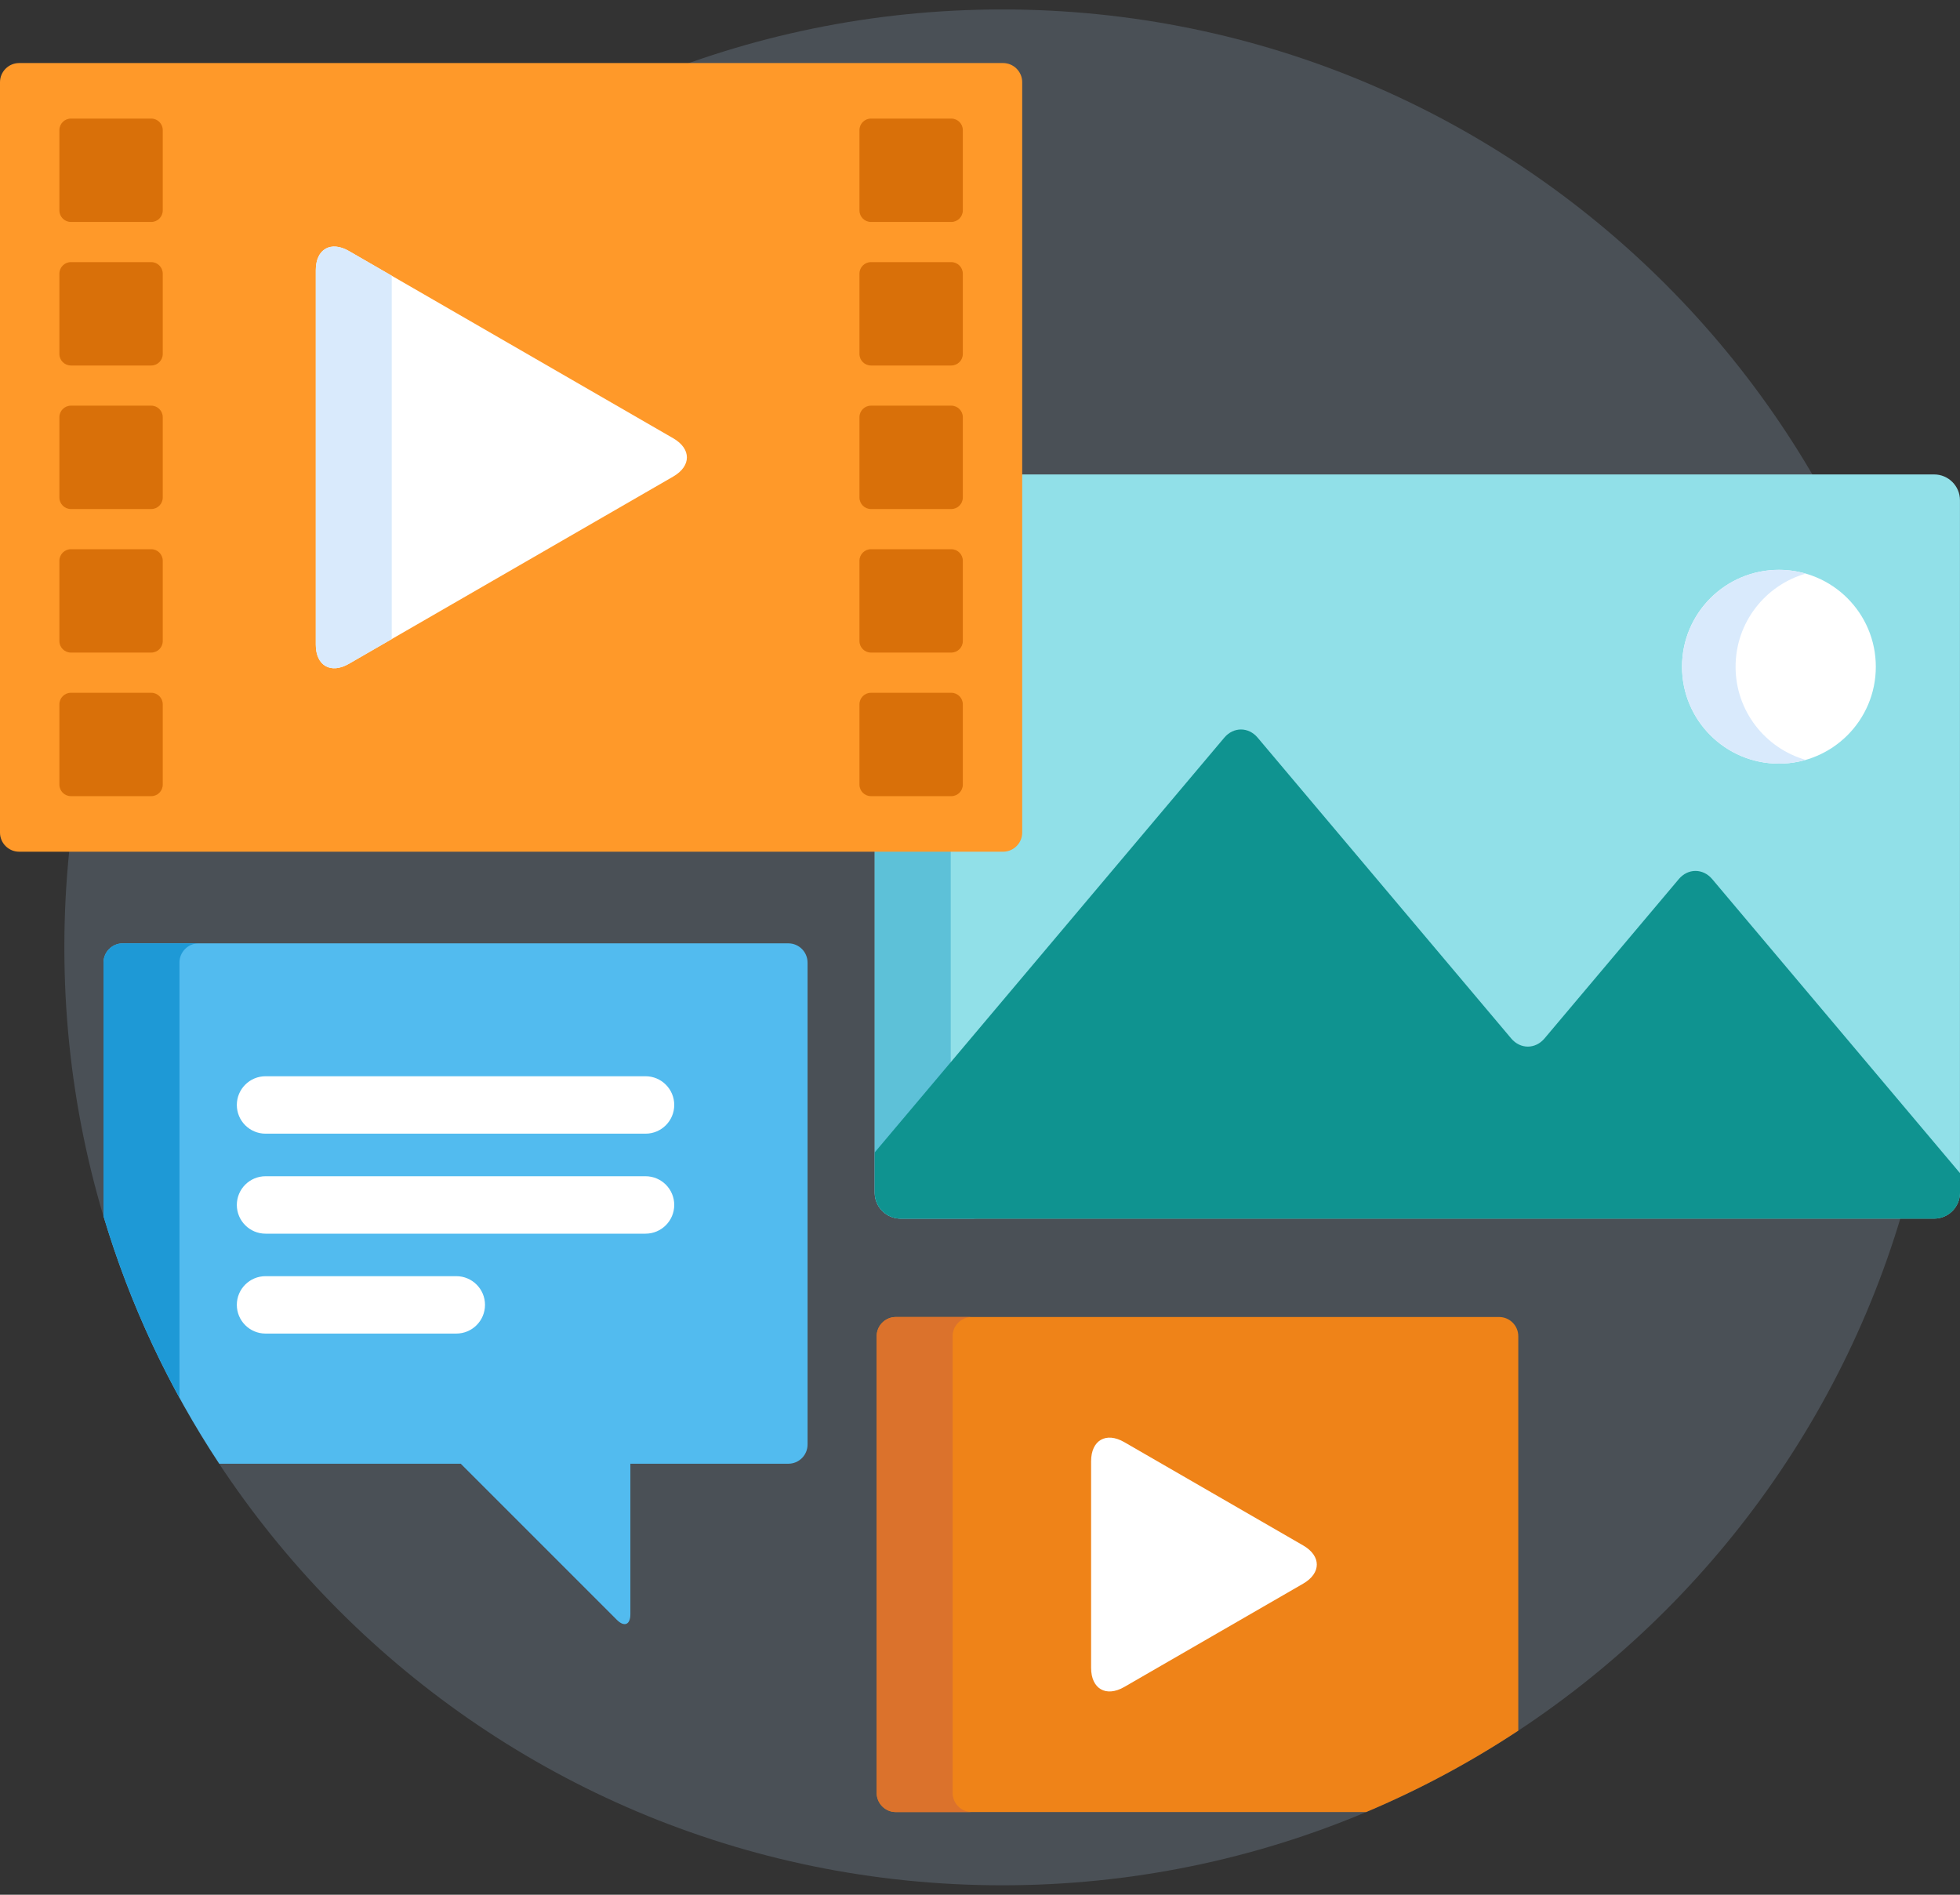 <svg width="60" height="58" viewBox="0 0 60 58" fill="none" xmlns="http://www.w3.org/2000/svg">
<rect x="0" y="0" width="60" height="58" fill="#333333" stroke="none"/>
<path d="M30.681 57.711C46.537 57.711 59.392 44.856 59.392 29C59.392 13.143 46.537 0.289 30.681 0.289C14.824 0.289 1.97 13.143 1.97 29C1.97 44.856 14.824 57.711 30.681 57.711Z" fill="#4A5056"/>
<path d="M59.208 14.523H31.174V25.369C31.174 25.691 30.911 25.955 30.588 25.955H26.777V36.512C26.777 36.947 27.134 37.303 27.568 37.303H59.208C59.644 37.303 59.999 36.947 59.999 36.512V15.313C59.999 14.878 59.644 14.523 59.208 14.523Z" fill="#91E0E8"/>
<path d="M29.104 36.512V25.955H26.778V36.512C26.778 36.947 27.134 37.303 27.569 37.303H29.895C29.46 37.303 29.104 36.947 29.104 36.512Z" fill="#5DC1D8"/>
<path d="M52.413 26.909C52.132 26.577 51.673 26.577 51.393 26.909L47.281 31.788C47 32.121 46.541 32.121 46.261 31.788L38.499 22.58C38.219 22.247 37.76 22.247 37.479 22.58L26.778 35.275V36.513C26.778 36.948 27.134 37.304 27.569 37.304H59.209C59.644 37.304 60 36.948 60 36.513V35.911L52.413 26.909Z" fill="#0F9390"/>
<path d="M54.456 23.376C56.095 23.376 57.423 22.048 57.423 20.41C57.423 18.771 56.095 17.443 54.456 17.443C52.818 17.443 51.49 18.771 51.49 20.41C51.49 22.048 52.818 23.376 54.456 23.376Z" fill="white"/>
<path d="M53.13 20.41C53.13 19.056 54.037 17.915 55.277 17.559C55.016 17.484 54.742 17.443 54.457 17.443C52.819 17.443 51.491 18.771 51.491 20.41C51.491 22.048 52.819 23.376 54.457 23.376C54.742 23.376 55.016 23.335 55.277 23.261C54.037 22.905 53.13 21.764 53.13 20.41Z" fill="#D9EAFC"/>
<path d="M31.292 25.486C31.292 25.809 31.028 26.072 30.706 26.072H0.586C0.264 26.072 0 25.809 0 25.486V2.516C0 2.193 0.264 1.93 0.586 1.93H30.706C31.028 1.93 31.292 2.193 31.292 2.516V25.486Z" fill="#FF9929"/>
<path d="M9.667 8.27C9.667 7.626 10.124 7.362 10.682 7.684L20.609 13.416C21.167 13.738 21.167 14.265 20.609 14.588L10.682 20.319C10.124 20.641 9.667 20.378 9.667 19.733V8.27Z" fill="white"/>
<path d="M11.992 8.441L10.682 7.684C10.124 7.362 9.667 7.626 9.667 8.27V19.733C9.667 20.378 10.124 20.641 10.682 20.319L11.992 19.563V8.441Z" fill="#D9EAFC"/>
<path d="M29.474 6.442C29.474 6.636 29.315 6.794 29.122 6.794H26.661C26.468 6.794 26.31 6.636 26.31 6.442V3.981C26.31 3.788 26.468 3.63 26.661 3.63H29.122C29.315 3.63 29.474 3.788 29.474 3.981V6.442Z" fill="#D97009"/>
<path d="M29.474 10.837C29.474 11.03 29.315 11.188 29.122 11.188H26.661C26.468 11.188 26.31 11.03 26.31 10.837V8.376C26.31 8.183 26.468 8.024 26.661 8.024H29.122C29.315 8.024 29.474 8.183 29.474 8.376V10.837Z" fill="#D97009"/>
<path d="M29.474 15.23C29.474 15.424 29.315 15.582 29.122 15.582H26.661C26.468 15.582 26.31 15.424 26.31 15.23V12.77C26.31 12.576 26.468 12.418 26.661 12.418H29.122C29.315 12.418 29.474 12.576 29.474 12.77V15.23Z" fill="#D97009"/>
<path d="M29.474 19.625C29.474 19.818 29.315 19.976 29.122 19.976H26.661C26.468 19.976 26.31 19.818 26.31 19.625V17.164C26.31 16.971 26.468 16.812 26.661 16.812H29.122C29.315 16.812 29.474 16.971 29.474 17.164V19.625Z" fill="#D97009"/>
<path d="M29.474 24.019C29.474 24.213 29.315 24.371 29.122 24.371H26.661C26.468 24.371 26.31 24.213 26.31 24.019V21.559C26.31 21.365 26.468 21.207 26.661 21.207H29.122C29.315 21.207 29.474 21.365 29.474 21.559V24.019Z" fill="#D97009"/>
<path d="M4.982 6.442C4.982 6.636 4.824 6.794 4.631 6.794H2.17C1.977 6.794 1.818 6.636 1.818 6.442V3.981C1.818 3.788 1.977 3.63 2.17 3.63H4.631C4.824 3.63 4.982 3.788 4.982 3.981V6.442Z" fill="#D97009"/>
<path d="M4.982 10.837C4.982 11.03 4.824 11.188 4.631 11.188H2.17C1.977 11.188 1.818 11.03 1.818 10.837V8.376C1.818 8.183 1.977 8.024 2.17 8.024H4.631C4.824 8.024 4.982 8.183 4.982 8.376V10.837Z" fill="#D97009"/>
<path d="M4.982 15.23C4.982 15.424 4.824 15.582 4.631 15.582H2.17C1.977 15.582 1.818 15.424 1.818 15.23V12.77C1.818 12.576 1.977 12.418 2.17 12.418H4.631C4.824 12.418 4.982 12.576 4.982 12.77V15.23Z" fill="#D97009"/>
<path d="M4.982 19.625C4.982 19.818 4.824 19.976 4.631 19.976H2.17C1.977 19.976 1.818 19.818 1.818 19.625V17.164C1.818 16.971 1.977 16.812 2.17 16.812H4.631C4.824 16.812 4.982 16.971 4.982 17.164V19.625Z" fill="#D97009"/>
<path d="M4.982 24.019C4.982 24.213 4.824 24.371 4.631 24.371H2.17C1.977 24.371 1.818 24.213 1.818 24.019V21.559C1.818 21.365 1.977 21.207 2.17 21.207H4.631C4.824 21.207 4.982 21.365 4.982 21.559V24.019Z" fill="#D97009"/>
<path d="M24.134 28.877H3.755C3.433 28.877 3.169 29.141 3.169 29.463V37.226C3.98 39.944 5.183 42.492 6.712 44.806H14.104L18.883 49.585C19.111 49.813 19.297 49.736 19.297 49.413V44.806H24.135C24.457 44.806 24.721 44.543 24.721 44.22V29.463C24.72 29.141 24.457 28.877 24.134 28.877Z" fill="#52BBEF"/>
<path d="M5.494 29.463C5.494 29.141 5.758 28.877 6.08 28.877H3.755C3.433 28.877 3.169 29.141 3.169 29.463V37.226C3.751 39.174 4.534 41.035 5.494 42.785V29.463Z" fill="#1E99D6"/>
<path d="M19.761 34.703H8.129C7.644 34.703 7.25 34.31 7.25 33.824C7.25 33.339 7.644 32.945 8.129 32.945H19.761C20.246 32.945 20.64 33.339 20.64 33.824C20.64 34.31 20.246 34.703 19.761 34.703Z" fill="white"/>
<path d="M19.761 37.764H8.129C7.644 37.764 7.25 37.37 7.25 36.885C7.25 36.399 7.644 36.006 8.129 36.006H19.761C20.246 36.006 20.64 36.399 20.64 36.885C20.64 37.37 20.246 37.764 19.761 37.764Z" fill="white"/>
<path d="M13.968 40.822H8.129C7.644 40.822 7.25 40.429 7.25 39.943C7.25 39.458 7.644 39.065 8.129 39.065H13.968C14.453 39.065 14.847 39.458 14.847 39.943C14.847 40.429 14.453 40.822 13.968 40.822Z" fill="white"/>
<path d="M45.892 40.315H27.423C27.101 40.315 26.837 40.579 26.837 40.901V54.883C26.837 55.206 27.101 55.469 27.423 55.469H41.822C43.457 54.78 45.014 53.943 46.478 52.977V40.901C46.478 40.579 46.214 40.315 45.892 40.315Z" fill="#EF8318"/>
<path d="M29.162 54.883V40.901C29.162 40.579 29.426 40.315 29.748 40.315H27.423C27.101 40.315 26.837 40.579 26.837 40.901V54.883C26.837 55.206 27.101 55.469 27.423 55.469H29.748C29.426 55.469 29.162 55.206 29.162 54.883Z" fill="#DB722C"/>
<path d="M33.401 44.731C33.401 44.087 33.858 43.823 34.416 44.145L39.892 47.307C40.45 47.629 40.45 48.156 39.892 48.478L34.416 51.64C33.858 51.962 33.401 51.698 33.401 51.054V44.731Z" fill="white"/>
</svg>
